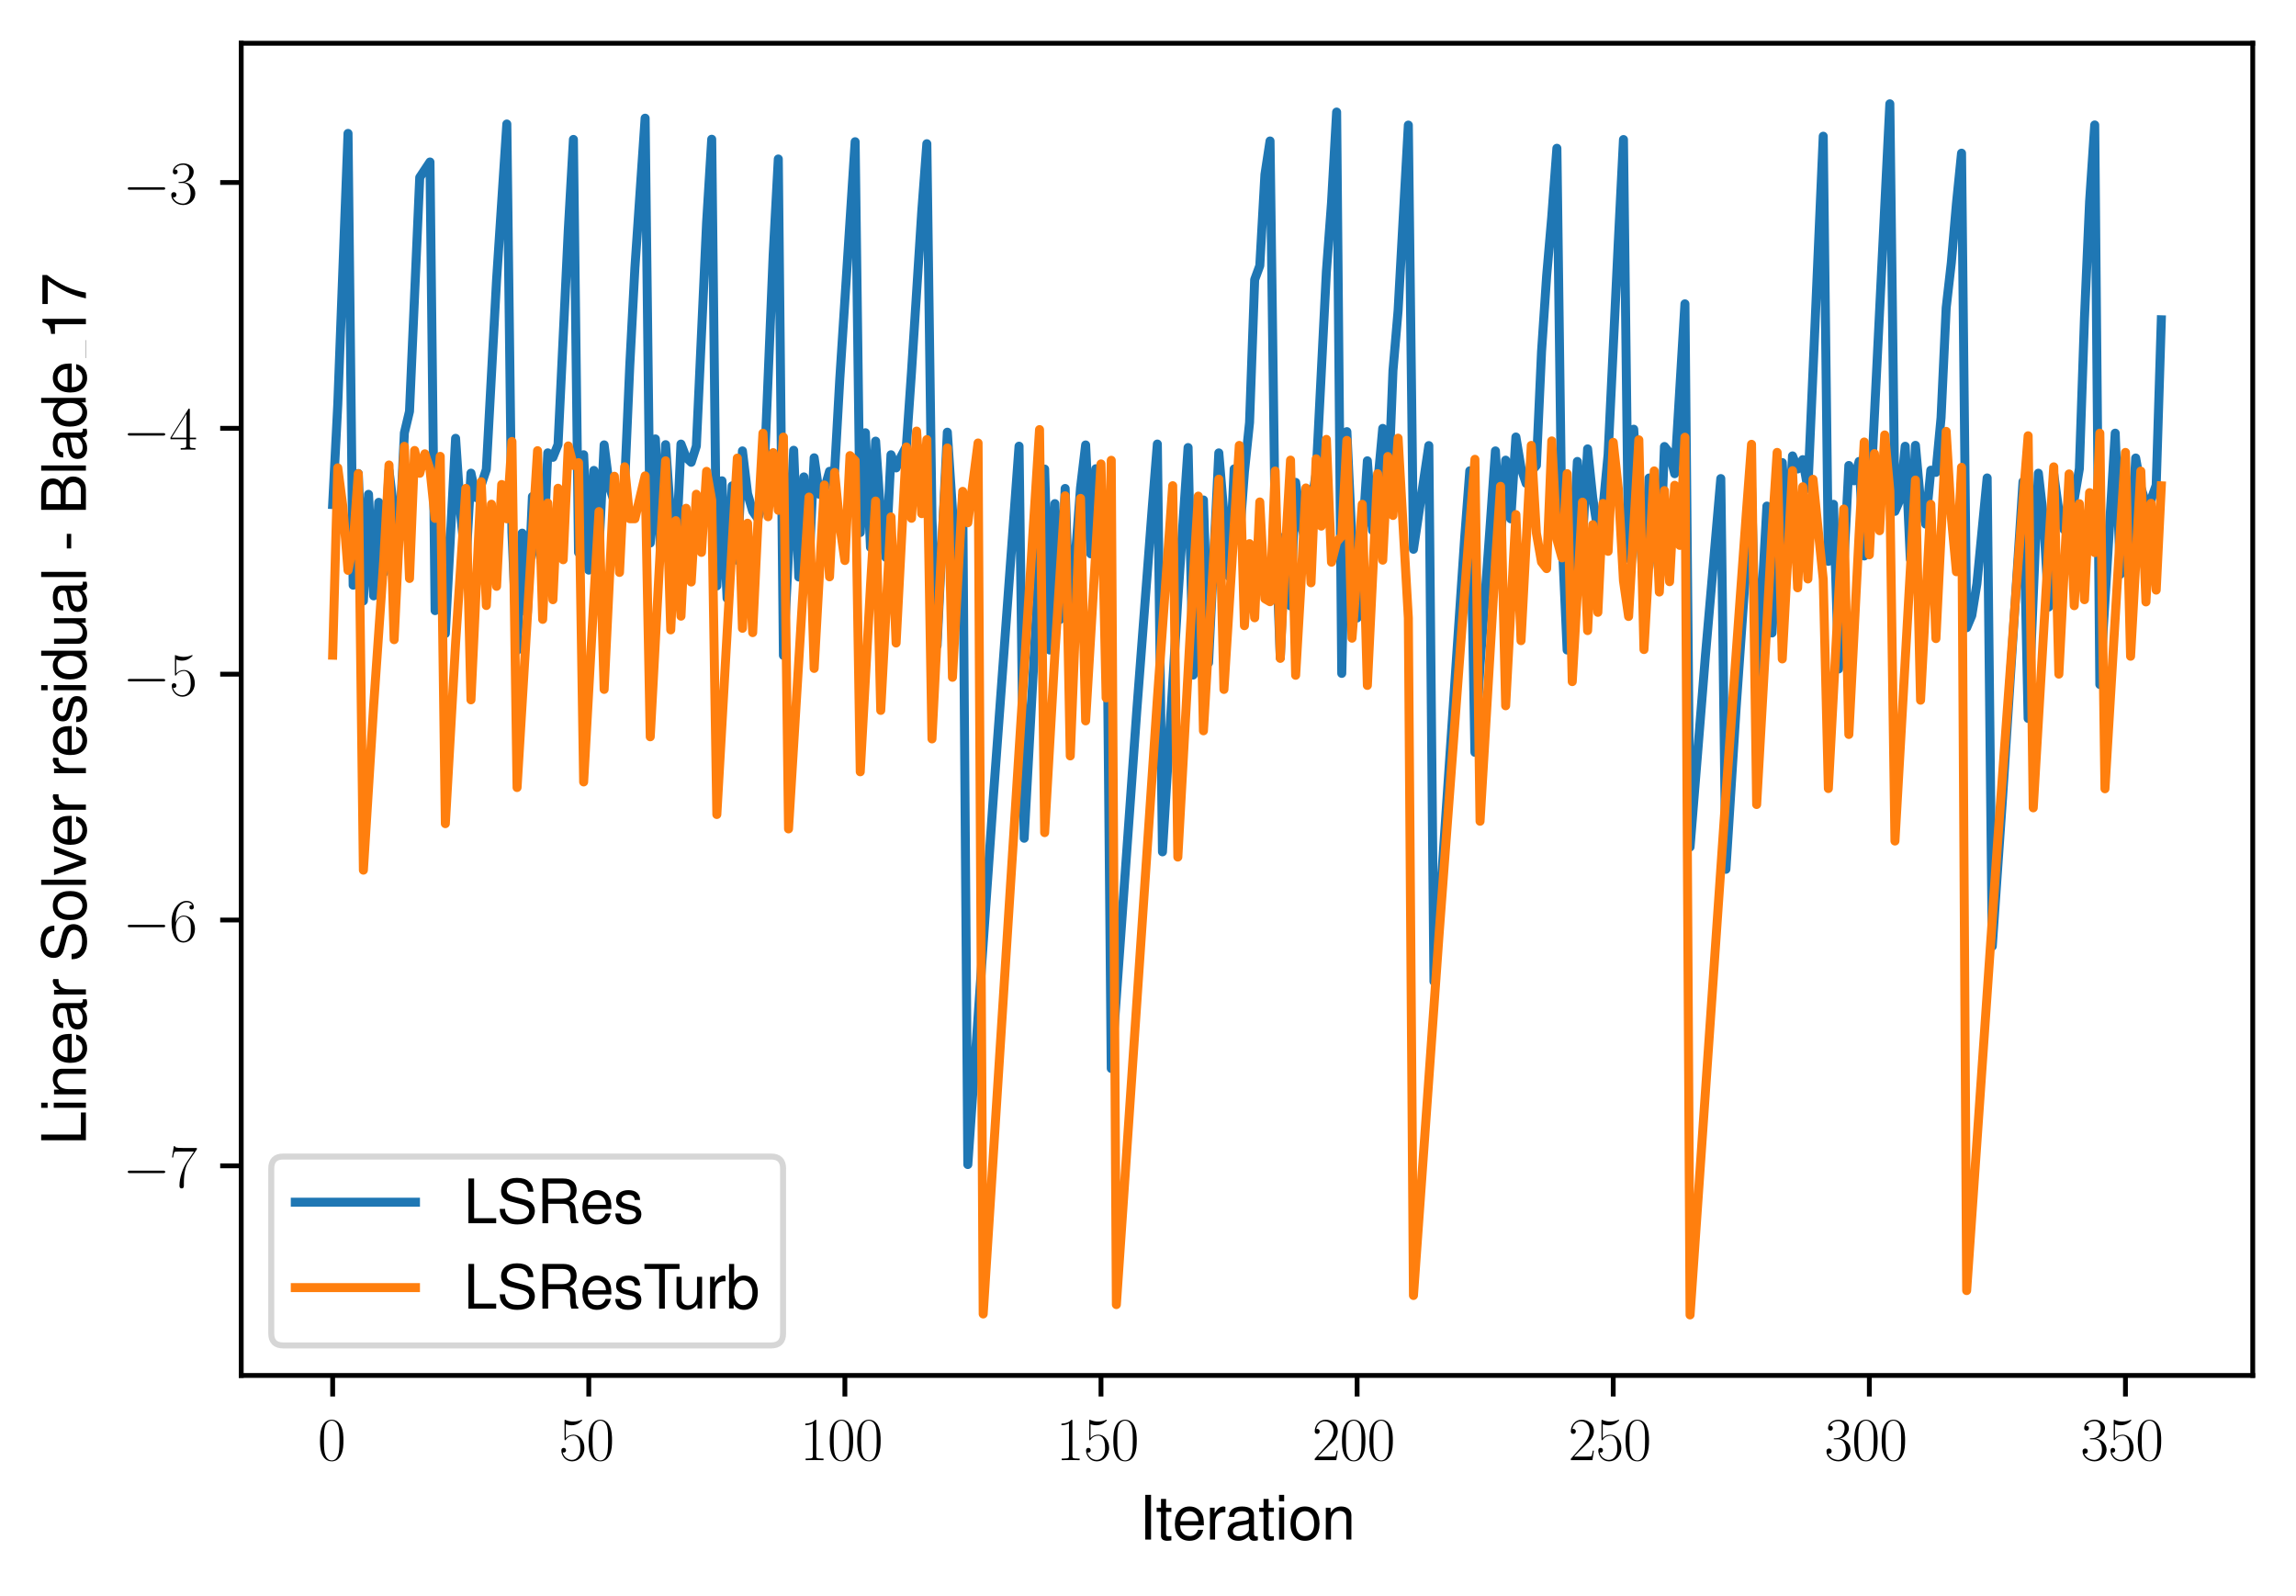 <?xml version="1.0" encoding="utf-8" standalone="no"?>
<!DOCTYPE svg PUBLIC "-//W3C//DTD SVG 1.1//EN"
  "http://www.w3.org/Graphics/SVG/1.1/DTD/svg11.dtd">
<svg xmlns:xlink="http://www.w3.org/1999/xlink" width="382.15pt" height="265.601pt" viewBox="0 0 382.15 265.601" xmlns="http://www.w3.org/2000/svg" version="1.1">
 <defs>
  <style type="text/css">*{stroke-linejoin: round; stroke-linecap: butt}</style>
 </defs>
 <g id="figure_1">
  <g id="patch_1">
   <path d="M 0 265.601 
L 382.15 265.601 
L 382.15 0 
L 0 0 
z
" style="fill: #ffffff"/>
  </g>
  <g id="axes_1">
   <g id="patch_2">
    <path d="M 40.15 228.96 
L 374.95 228.96 
L 374.95 7.2 
L 40.15 7.2 
z
" style="fill: #ffffff"/>
   </g>
   <g id="matplotlib.axis_1">
    <g id="xtick_1">
     <g id="line2d_1">
      <defs>
       <path id="md40469a1e5" d="M 0 0 
L 0 3.5 
" style="stroke: #000000; stroke-width: 0.8"/>
      </defs>
      <g>
       <use xlink:href="#md40469a1e5" x="55.369" y="228.96" style="stroke: #000000; stroke-width: 0.8"/>
      </g>
     </g>
     <g id="text_1">
      <!-- $\mathdefault{0}$ -->
      <g transform="translate(52.878 243.058) scale(0.1 -0.1)">
       <defs>
        <path id="CMR17-30" d="M 2688 2038 
C 2688 2430 2682 3099 2413 3613 
C 2176 4063 1798 4224 1466 4224 
C 1158 4224 768 4082 525 3620 
C 269 3137 243 2539 243 2038 
C 243 1671 250 1112 448 623 
C 723 -39 1216 -128 1466 -128 
C 1760 -128 2208 -7 2470 604 
C 2662 1048 2688 1568 2688 2038 
z
M 1466 -26 
C 1056 -26 813 328 723 816 
C 653 1196 653 1749 653 2109 
C 653 2604 653 3015 736 3407 
C 858 3954 1216 4121 1466 4121 
C 1728 4121 2067 3947 2189 3420 
C 2272 3054 2278 2623 2278 2109 
C 2278 1691 2278 1176 2202 797 
C 2067 96 1690 -26 1466 -26 
z
" transform="scale(0.016)"/>
       </defs>
       <use xlink:href="#CMR17-30" transform="scale(0.996)"/>
      </g>
     </g>
    </g>
    <g id="xtick_2">
     <g id="line2d_2">
      <g>
       <use xlink:href="#md40469a1e5" x="97.997" y="228.96" style="stroke: #000000; stroke-width: 0.8"/>
      </g>
     </g>
     <g id="text_2">
      <!-- $\mathdefault{50}$ -->
      <g transform="translate(93.015 243.058) scale(0.1 -0.1)">
       <defs>
        <path id="CMR17-35" d="M 730 3750 
C 794 3724 1056 3641 1325 3641 
C 1920 3641 2246 3961 2432 4140 
C 2432 4191 2432 4224 2394 4224 
C 2387 4224 2374 4224 2323 4198 
C 2099 4102 1837 4032 1517 4032 
C 1325 4032 1037 4055 723 4191 
C 653 4224 640 4224 634 4224 
C 602 4224 595 4217 595 4090 
L 595 2231 
C 595 2113 595 2080 659 2080 
C 691 2080 704 2093 736 2139 
C 941 2435 1222 2560 1542 2560 
C 1766 2560 2246 2415 2246 1293 
C 2246 1087 2246 716 2054 422 
C 1894 159 1645 25 1370 25 
C 947 25 518 319 403 812 
C 429 806 480 793 506 793 
C 589 793 749 838 749 1036 
C 749 1209 627 1280 506 1280 
C 358 1280 262 1190 262 1011 
C 262 454 704 -128 1382 -128 
C 2042 -128 2669 441 2669 1267 
C 2669 2054 2170 2662 1549 2662 
C 1222 2662 947 2540 730 2304 
L 730 3750 
z
" transform="scale(0.016)"/>
       </defs>
       <use xlink:href="#CMR17-35" transform="scale(0.996)"/>
       <use xlink:href="#CMR17-30" transform="translate(45.69 0) scale(0.996)"/>
      </g>
     </g>
    </g>
    <g id="xtick_3">
     <g id="line2d_3">
      <g>
       <use xlink:href="#md40469a1e5" x="140.624" y="228.96" style="stroke: #000000; stroke-width: 0.8"/>
      </g>
     </g>
     <g id="text_3">
      <!-- $\mathdefault{100}$ -->
      <g transform="translate(133.152 243.058) scale(0.1 -0.1)">
       <defs>
        <path id="CMR17-31" d="M 1702 4083 
C 1702 4217 1696 4224 1606 4224 
C 1357 3927 979 3833 621 3820 
C 602 3820 570 3820 563 3808 
C 557 3795 557 3782 557 3648 
C 755 3648 1088 3686 1344 3839 
L 1344 467 
C 1344 243 1331 166 781 166 
L 589 166 
L 589 0 
C 896 6 1216 12 1523 12 
C 1830 12 2150 6 2458 0 
L 2458 166 
L 2266 166 
C 1715 166 1702 236 1702 467 
L 1702 4083 
z
" transform="scale(0.016)"/>
       </defs>
       <use xlink:href="#CMR17-31" transform="scale(0.996)"/>
       <use xlink:href="#CMR17-30" transform="translate(45.69 0) scale(0.996)"/>
       <use xlink:href="#CMR17-30" transform="translate(91.381 0) scale(0.996)"/>
      </g>
     </g>
    </g>
    <g id="xtick_4">
     <g id="line2d_4">
      <g>
       <use xlink:href="#md40469a1e5" x="183.252" y="228.96" style="stroke: #000000; stroke-width: 0.8"/>
      </g>
     </g>
     <g id="text_4">
      <!-- $\mathdefault{150}$ -->
      <g transform="translate(175.78 243.058) scale(0.1 -0.1)">
       <use xlink:href="#CMR17-31" transform="scale(0.996)"/>
       <use xlink:href="#CMR17-35" transform="translate(45.69 0) scale(0.996)"/>
       <use xlink:href="#CMR17-30" transform="translate(91.381 0) scale(0.996)"/>
      </g>
     </g>
    </g>
    <g id="xtick_5">
     <g id="line2d_5">
      <g>
       <use xlink:href="#md40469a1e5" x="225.88" y="228.96" style="stroke: #000000; stroke-width: 0.8"/>
      </g>
     </g>
     <g id="text_5">
      <!-- $\mathdefault{200}$ -->
      <g transform="translate(218.408 243.058) scale(0.1 -0.1)">
       <defs>
        <path id="CMR17-32" d="M 2669 990 
L 2554 990 
C 2490 537 2438 460 2413 422 
C 2381 371 1920 371 1830 371 
L 602 371 
C 832 620 1280 1073 1824 1596 
C 2214 1966 2669 2400 2669 3033 
C 2669 3788 2067 4224 1395 4224 
C 691 4224 262 3603 262 3027 
C 262 2777 448 2745 525 2745 
C 589 2745 781 2783 781 3007 
C 781 3206 614 3264 525 3264 
C 486 3264 448 3257 422 3244 
C 544 3788 915 4057 1306 4057 
C 1862 4057 2227 3616 2227 3033 
C 2227 2477 1901 1998 1536 1583 
L 262 147 
L 262 0 
L 2515 0 
L 2669 990 
z
" transform="scale(0.016)"/>
       </defs>
       <use xlink:href="#CMR17-32" transform="scale(0.996)"/>
       <use xlink:href="#CMR17-30" transform="translate(45.69 0) scale(0.996)"/>
       <use xlink:href="#CMR17-30" transform="translate(91.381 0) scale(0.996)"/>
      </g>
     </g>
    </g>
    <g id="xtick_6">
     <g id="line2d_6">
      <g>
       <use xlink:href="#md40469a1e5" x="268.508" y="228.96" style="stroke: #000000; stroke-width: 0.8"/>
      </g>
     </g>
     <g id="text_6">
      <!-- $\mathdefault{250}$ -->
      <g transform="translate(261.036 243.058) scale(0.1 -0.1)">
       <use xlink:href="#CMR17-32" transform="scale(0.996)"/>
       <use xlink:href="#CMR17-35" transform="translate(45.69 0) scale(0.996)"/>
       <use xlink:href="#CMR17-30" transform="translate(91.381 0) scale(0.996)"/>
      </g>
     </g>
    </g>
    <g id="xtick_7">
     <g id="line2d_7">
      <g>
       <use xlink:href="#md40469a1e5" x="311.136" y="228.96" style="stroke: #000000; stroke-width: 0.8"/>
      </g>
     </g>
     <g id="text_7">
      <!-- $\mathdefault{300}$ -->
      <g transform="translate(303.664 243.058) scale(0.1 -0.1)">
       <defs>
        <path id="CMR17-33" d="M 1414 2176 
C 1984 2176 2234 1673 2234 1094 
C 2234 322 1824 25 1453 25 
C 1114 25 563 193 390 691 
C 422 678 454 678 486 678 
C 640 678 755 780 755 947 
C 755 1132 614 1216 486 1216 
C 378 1216 211 1164 211 927 
C 211 335 787 -128 1466 -128 
C 2176 -128 2720 432 2720 1087 
C 2720 1718 2208 2176 1600 2246 
C 2086 2347 2554 2776 2554 3353 
C 2554 3856 2048 4224 1472 4224 
C 890 4224 378 3862 378 3347 
C 378 3123 544 3084 627 3084 
C 762 3084 877 3167 877 3334 
C 877 3500 762 3584 627 3584 
C 602 3584 570 3584 544 3571 
C 730 3999 1235 4076 1459 4076 
C 1683 4076 2106 3966 2106 3347 
C 2106 3167 2080 2851 1862 2574 
C 1670 2329 1453 2316 1242 2297 
C 1210 2297 1062 2284 1037 2284 
C 992 2278 966 2272 966 2227 
C 966 2182 973 2176 1101 2176 
L 1414 2176 
z
" transform="scale(0.016)"/>
       </defs>
       <use xlink:href="#CMR17-33" transform="scale(0.996)"/>
       <use xlink:href="#CMR17-30" transform="translate(45.69 0) scale(0.996)"/>
       <use xlink:href="#CMR17-30" transform="translate(91.381 0) scale(0.996)"/>
      </g>
     </g>
    </g>
    <g id="xtick_8">
     <g id="line2d_8">
      <g>
       <use xlink:href="#md40469a1e5" x="353.764" y="228.96" style="stroke: #000000; stroke-width: 0.8"/>
      </g>
     </g>
     <g id="text_8">
      <!-- $\mathdefault{350}$ -->
      <g transform="translate(346.292 243.058) scale(0.1 -0.1)">
       <use xlink:href="#CMR17-33" transform="scale(0.996)"/>
       <use xlink:href="#CMR17-35" transform="translate(45.69 0) scale(0.996)"/>
       <use xlink:href="#CMR17-30" transform="translate(91.381 0) scale(0.996)"/>
      </g>
     </g>
    </g>
    <g id="text_9">
     <!-- Iteration -->
     <g transform="translate(189.603 256.279) scale(0.1 -0.1)">
      <defs>
       <path id="NimbusSanL-Regu-49" d="M 1242 4672 
L 640 4672 
L 640 0 
L 1242 0 
L 1242 4672 
z
" transform="scale(0.016)"/>
       <path id="NimbusSanL-Regu-74" d="M 1626 3328 
L 1075 3328 
L 1075 4249 
L 544 4249 
L 544 3328 
L 90 3328 
L 90 2892 
L 544 2892 
L 544 402 
C 544 64 774 -128 1190 -128 
C 1318 -128 1446 -116 1626 -84 
L 1626 364 
C 1555 345 1472 339 1370 339 
C 1139 339 1075 402 1075 634 
L 1075 2892 
L 1626 2892 
L 1626 3328 
z
" transform="scale(0.016)"/>
       <path id="NimbusSanL-Regu-65" d="M 3283 1484 
C 3283 1998 3245 2311 3149 2565 
C 2931 3123 2419 3456 1792 3456 
C 858 3456 256 2734 256 1619 
C 256 545 838 -128 1779 -128 
C 2547 -128 3078 307 3213 1018 
L 2675 1018 
C 2528 588 2227 364 1798 364 
C 1459 364 1171 514 992 787 
C 864 974 819 1161 813 1484 
L 3283 1484 
z
M 826 1920 
C 870 2552 1248 2963 1786 2963 
C 2310 2963 2714 2519 2714 1959 
C 2714 1946 2714 1933 2707 1920 
L 826 1920 
z
" transform="scale(0.016)"/>
       <path id="NimbusSanL-Regu-72" d="M 442 3328 
L 442 0 
L 979 0 
L 979 1727 
C 979 2203 1101 2514 1357 2698 
C 1523 2819 1683 2857 2054 2863 
L 2054 3404 
C 1965 3449 1920 3456 1850 3456 
C 1504 3456 1242 3251 934 2750 
L 934 3328 
L 442 3328 
z
" transform="scale(0.016)"/>
       <path id="NimbusSanL-Regu-61" d="M 3424 332 
C 3366 320 3341 320 3309 320 
C 3123 320 3021 415 3021 581 
L 3021 2542 
C 3021 3135 2586 3456 1760 3456 
C 1274 3456 870 3315 646 3065 
C 493 2893 429 2702 416 2370 
L 954 2370 
C 998 2778 1242 2963 1741 2963 
C 2221 2963 2490 2784 2490 2466 
L 2490 2326 
C 2490 2103 2355 2007 1933 1956 
C 1178 1861 1062 1835 858 1753 
C 467 1593 269 1294 269 861 
C 269 256 691 -128 1370 -128 
C 1792 -128 2131 19 2509 364 
C 2547 25 2714 -128 3059 -128 
C 3168 -128 3251 -116 3424 -71 
L 3424 332 
z
M 2490 1071 
C 2490 893 2438 785 2278 638 
C 2061 441 1798 339 1485 339 
C 1069 339 826 536 826 874 
C 826 1224 1062 1402 1632 1485 
C 2195 1562 2310 1587 2490 1670 
L 2490 1071 
z
" transform="scale(0.016)"/>
       <path id="NimbusSanL-Regu-69" d="M 960 3358 
L 429 3358 
L 429 0 
L 960 0 
L 960 3358 
z
M 960 4672 
L 422 4672 
L 422 3999 
L 960 3999 
L 960 4672 
z
" transform="scale(0.016)"/>
       <path id="NimbusSanL-Regu-6f" d="M 1741 3456 
C 800 3456 230 2784 230 1663 
C 230 543 794 -128 1747 -128 
C 2688 -128 3264 543 3264 1638 
C 3264 2791 2707 3456 1741 3456 
z
M 1747 2963 
C 2349 2963 2707 2472 2707 1644 
C 2707 861 2336 364 1747 364 
C 1152 364 787 855 787 1663 
C 787 2466 1152 2963 1747 2963 
z
" transform="scale(0.016)"/>
       <path id="NimbusSanL-Regu-6e" d="M 448 3328 
L 448 0 
L 986 0 
L 986 1835 
C 986 2539 1344 2988 1894 2988 
C 2317 2988 2586 2732 2586 2328 
L 2586 0 
L 3117 0 
L 3117 2539 
C 3117 3097 2701 3456 2054 3456 
C 1555 3456 1235 3263 941 2796 
L 941 3328 
L 448 3328 
z
" transform="scale(0.016)"/>
      </defs>
      <use xlink:href="#NimbusSanL-Regu-49" transform="scale(0.996)"/>
      <use xlink:href="#NimbusSanL-Regu-74" transform="translate(27.695 0) scale(0.996)"/>
      <use xlink:href="#NimbusSanL-Regu-65" transform="translate(55.39 0) scale(0.996)"/>
      <use xlink:href="#NimbusSanL-Regu-72" transform="translate(110.782 0) scale(0.996)"/>
      <use xlink:href="#NimbusSanL-Regu-61" transform="translate(142.961 0) scale(0.996)"/>
      <use xlink:href="#NimbusSanL-Regu-74" transform="translate(198.353 0) scale(0.996)"/>
      <use xlink:href="#NimbusSanL-Regu-69" transform="translate(226.048 0) scale(0.996)"/>
      <use xlink:href="#NimbusSanL-Regu-6f" transform="translate(248.165 0) scale(0.996)"/>
      <use xlink:href="#NimbusSanL-Regu-6e" transform="translate(303.556 0) scale(0.996)"/>
     </g>
    </g>
   </g>
   <g id="matplotlib.axis_2">
    <g id="ytick_1">
     <g id="line2d_9">
      <defs>
       <path id="m9e67a8885d" d="M 0 0 
L -3.5 0 
" style="stroke: #000000; stroke-width: 0.8"/>
      </defs>
      <g>
       <use xlink:href="#m9e67a8885d" x="40.15" y="194.068" style="stroke: #000000; stroke-width: 0.8"/>
      </g>
     </g>
     <g id="text_10">
      <!-- $\mathdefault{−7}$ -->
      <g transform="translate(20.42 197.618) scale(0.1 -0.1)">
       <defs>
        <path id="CMSY10-0" d="M 4218 1472 
C 4326 1472 4442 1472 4442 1600 
C 4442 1728 4326 1728 4218 1728 
L 755 1728 
C 646 1728 531 1728 531 1600 
C 531 1472 646 1472 755 1472 
L 4218 1472 
z
" transform="scale(0.016)"/>
        <path id="CMR17-37" d="M 2886 3955 
L 2886 4096 
L 1382 4096 
C 634 4096 621 4166 595 4288 
L 480 4288 
L 294 3104 
L 410 3104 
C 429 3226 474 3552 550 3673 
C 589 3724 1062 3724 1171 3724 
L 2579 3724 
L 1869 2670 
C 1395 1961 1069 1003 1069 166 
C 1069 89 1069 -128 1299 -128 
C 1530 -128 1530 89 1530 172 
L 1530 466 
C 1530 1514 1709 2204 2003 2644 
L 2886 3955 
z
" transform="scale(0.016)"/>
       </defs>
       <use xlink:href="#CMSY10-0" transform="scale(0.996)"/>
       <use xlink:href="#CMR17-37" transform="translate(77.487 0) scale(0.996)"/>
      </g>
     </g>
    </g>
    <g id="ytick_2">
     <g id="line2d_10">
      <g>
       <use xlink:href="#m9e67a8885d" x="40.15" y="153.146" style="stroke: #000000; stroke-width: 0.8"/>
      </g>
     </g>
     <g id="text_11">
      <!-- $\mathdefault{−6}$ -->
      <g transform="translate(20.42 156.695) scale(0.1 -0.1)">
       <defs>
        <path id="CMR17-36" d="M 678 2198 
C 678 3712 1395 4076 1811 4076 
C 1946 4076 2272 4049 2400 3782 
C 2298 3782 2106 3782 2106 3558 
C 2106 3385 2246 3328 2336 3328 
C 2394 3328 2566 3353 2566 3571 
C 2566 3987 2246 4224 1805 4224 
C 1043 4224 243 3411 243 2011 
C 243 257 966 -128 1478 -128 
C 2099 -128 2688 431 2688 1295 
C 2688 2101 2170 2688 1517 2688 
C 1126 2688 838 2430 678 1979 
L 678 2198 
z
M 1478 25 
C 691 25 691 1212 691 1450 
C 691 1914 909 2585 1504 2585 
C 1613 2585 1926 2585 2138 2140 
C 2253 1889 2253 1624 2253 1302 
C 2253 954 2253 696 2118 438 
C 1978 173 1773 25 1478 25 
z
" transform="scale(0.016)"/>
       </defs>
       <use xlink:href="#CMSY10-0" transform="scale(0.996)"/>
       <use xlink:href="#CMR17-36" transform="translate(77.487 0) scale(0.996)"/>
      </g>
     </g>
    </g>
    <g id="ytick_3">
     <g id="line2d_11">
      <g>
       <use xlink:href="#m9e67a8885d" x="40.15" y="112.223" style="stroke: #000000; stroke-width: 0.8"/>
      </g>
     </g>
     <g id="text_12">
      <!-- $\mathdefault{−5}$ -->
      <g transform="translate(20.42 115.772) scale(0.1 -0.1)">
       <use xlink:href="#CMSY10-0" transform="scale(0.996)"/>
       <use xlink:href="#CMR17-35" transform="translate(77.487 0) scale(0.996)"/>
      </g>
     </g>
    </g>
    <g id="ytick_4">
     <g id="line2d_12">
      <g>
       <use xlink:href="#m9e67a8885d" x="40.15" y="71.3" style="stroke: #000000; stroke-width: 0.8"/>
      </g>
     </g>
     <g id="text_13">
      <!-- $\mathdefault{−4}$ -->
      <g transform="translate(20.42 74.849) scale(0.1 -0.1)">
       <defs>
        <path id="CMR17-34" d="M 2150 4147 
C 2150 4281 2144 4288 2029 4288 
L 128 1254 
L 128 1088 
L 1779 1088 
L 1779 460 
C 1779 230 1766 166 1318 166 
L 1197 166 
L 1197 0 
C 1402 12 1747 12 1965 12 
C 2182 12 2528 12 2733 0 
L 2733 166 
L 2611 166 
C 2163 166 2150 230 2150 460 
L 2150 1088 
L 2803 1088 
L 2803 1254 
L 2150 1254 
L 2150 4147 
z
M 1798 3723 
L 1798 1254 
L 256 1254 
L 1798 3723 
z
" transform="scale(0.016)"/>
       </defs>
       <use xlink:href="#CMSY10-0" transform="scale(0.996)"/>
       <use xlink:href="#CMR17-34" transform="translate(77.487 0) scale(0.996)"/>
      </g>
     </g>
    </g>
    <g id="ytick_5">
     <g id="line2d_13">
      <g>
       <use xlink:href="#m9e67a8885d" x="40.15" y="30.378" style="stroke: #000000; stroke-width: 0.8"/>
      </g>
     </g>
     <g id="text_14">
      <!-- $\mathdefault{−3}$ -->
      <g transform="translate(20.42 33.927) scale(0.1 -0.1)">
       <use xlink:href="#CMSY10-0" transform="scale(0.996)"/>
       <use xlink:href="#CMR17-33" transform="translate(77.487 0) scale(0.996)"/>
      </g>
     </g>
    </g>
    <g id="text_15">
     <!-- Linear Solver residual - Blade_17 -->
     <g transform="translate(14.298 190.622) rotate(-90) scale(0.1 -0.1)">
      <defs>
       <path id="NimbusSanL-Regu-4c" d="M 1107 4672 
L 512 4672 
L 512 0 
L 3411 0 
L 3411 524 
L 1107 524 
L 1107 4672 
z
" transform="scale(0.016)"/>
       <path id="NimbusSanL-Regu-53" d="M 3814 3295 
C 3808 4204 3181 4736 2106 4736 
C 1082 4736 448 4211 448 3372 
C 448 2806 749 2450 1363 2291 
L 2522 1986 
C 3110 1833 3379 1598 3379 1236 
C 3379 988 3245 733 3046 593 
C 2861 466 2566 396 2189 396 
C 1683 396 1338 517 1114 784 
C 941 988 864 1210 870 1496 
L 307 1496 
C 314 1070 397 790 582 536 
C 902 102 1440 -128 2150 -128 
C 2707 -128 3162 0 3462 230 
C 3776 479 3974 892 3974 1293 
C 3974 1865 3616 2284 2982 2456 
L 1811 2768 
C 1248 2920 1043 3098 1043 3454 
C 1043 3925 1459 4236 2086 4236 
C 2829 4236 3245 3899 3251 3295 
L 3814 3295 
z
" transform="scale(0.016)"/>
       <path id="NimbusSanL-Regu-6c" d="M 973 4672 
L 435 4672 
L 435 0 
L 973 0 
L 973 4672 
z
" transform="scale(0.016)"/>
       <path id="NimbusSanL-Regu-76" d="M 1824 0 
L 3110 3328 
L 2509 3328 
L 1562 629 
L 666 3328 
L 64 3328 
L 1242 0 
L 1824 0 
z
" transform="scale(0.016)"/>
       <path id="NimbusSanL-Regu-73" d="M 2803 2428 
C 2797 3084 2362 3456 1587 3456 
C 806 3456 301 3052 301 2434 
C 301 1912 570 1663 1363 1472 
L 1862 1351 
C 2234 1262 2381 1129 2381 887 
C 2381 574 2067 364 1600 364 
C 1312 364 1069 447 934 587 
C 851 683 813 778 781 1014 
L 218 1014 
C 243 243 678 -128 1555 -128 
C 2400 -128 2938 288 2938 931 
C 2938 1428 2656 1702 1990 1861 
L 1478 1982 
C 1043 2084 858 2224 858 2459 
C 858 2765 1133 2963 1568 2963 
C 1997 2963 2227 2778 2240 2428 
L 2803 2428 
z
" transform="scale(0.016)"/>
       <path id="NimbusSanL-Regu-64" d="M 3168 4672 
L 2637 4672 
L 2637 2937 
C 2413 3276 2054 3456 1606 3456 
C 736 3456 166 2759 166 1695 
C 166 568 723 -128 1626 -128 
C 2086 -128 2406 44 2694 460 
L 2694 19 
L 3168 19 
L 3168 4672 
z
M 1696 2956 
C 2272 2956 2637 2447 2637 1651 
C 2637 880 2266 371 1702 371 
C 1114 371 723 887 723 1663 
C 723 2440 1114 2956 1696 2956 
z
" transform="scale(0.016)"/>
       <path id="NimbusSanL-Regu-75" d="M 3085 19 
L 3085 3328 
L 2554 3328 
L 2554 1454 
C 2554 780 2195 339 1638 339 
C 1216 339 947 591 947 988 
L 947 3328 
L 416 3328 
L 416 780 
C 416 230 832 -128 1485 -128 
C 1978 -128 2291 44 2605 484 
L 2605 19 
L 3085 19 
z
" transform="scale(0.016)"/>
       <path id="NimbusSanL-Regu-2d" d="M 1818 1996 
L 294 1996 
L 294 1536 
L 1818 1536 
L 1818 1996 
z
" transform="scale(0.016)"/>
       <path id="NimbusSanL-Regu-42" d="M 506 0 
L 2611 0 
C 3053 0 3379 121 3629 390 
C 3859 632 3987 961 3987 1321 
C 3987 1878 3731 2214 3136 2444 
C 3558 2643 3782 2994 3782 3476 
C 3782 3821 3654 4127 3411 4345 
C 3168 4569 2848 4672 2400 4672 
L 506 4672 
L 506 0 
z
M 1101 2636 
L 1101 4147 
L 2253 4147 
C 2586 4147 2771 4101 2931 3977 
C 3098 3847 3187 3652 3187 3391 
C 3187 3138 3098 2936 2931 2806 
C 2771 2682 2586 2636 2253 2636 
L 1101 2636 
z
M 1101 524 
L 1101 2112 
L 2554 2112 
C 2842 2112 3034 2042 3174 1890 
C 3315 1745 3392 1542 3392 1315 
C 3392 1093 3315 891 3174 746 
C 3034 594 2842 524 2554 524 
L 1101 524 
z
" transform="scale(0.016)"/>
       <path id="NimbusSanL-Regu-31" d="M 1658 3232 
L 1658 0 
L 2221 0 
L 2221 4537 
L 1850 4537 
C 1651 3840 1523 3744 653 3635 
L 653 3232 
L 1658 3232 
z
" transform="scale(0.016)"/>
       <path id="NimbusSanL-Regu-37" d="M 3328 4544 
L 294 4544 
L 294 3987 
L 2746 3987 
C 1664 2442 1222 1493 883 0 
L 1485 0 
C 1734 1454 2304 2704 3328 4070 
L 3328 4544 
z
" transform="scale(0.016)"/>
      </defs>
      <use xlink:href="#NimbusSanL-Regu-4c" transform="scale(0.996)"/>
      <use xlink:href="#NimbusSanL-Regu-69" transform="translate(55.392 0) scale(0.996)"/>
      <use xlink:href="#NimbusSanL-Regu-6e" transform="translate(77.508 0) scale(0.996)"/>
      <use xlink:href="#NimbusSanL-Regu-65" transform="translate(132.9 0) scale(0.996)"/>
      <use xlink:href="#NimbusSanL-Regu-61" transform="translate(188.292 0) scale(0.996)"/>
      <use xlink:href="#NimbusSanL-Regu-72" transform="translate(243.683 0) scale(0.996)"/>
      <use xlink:href="#NimbusSanL-Regu-53" transform="translate(304.554 0) scale(0.996)"/>
      <use xlink:href="#NimbusSanL-Regu-6f" transform="translate(371.004 0) scale(0.996)"/>
      <use xlink:href="#NimbusSanL-Regu-6c" transform="translate(426.396 0) scale(0.996)"/>
      <use xlink:href="#NimbusSanL-Regu-76" transform="translate(448.512 0) scale(0.996)"/>
      <use xlink:href="#NimbusSanL-Regu-65" transform="translate(495.835 0) scale(0.996)"/>
      <use xlink:href="#NimbusSanL-Regu-72" transform="translate(551.227 0) scale(0.996)"/>
      <use xlink:href="#NimbusSanL-Regu-72" transform="translate(612.097 0) scale(0.996)"/>
      <use xlink:href="#NimbusSanL-Regu-65" transform="translate(645.272 0) scale(0.996)"/>
      <use xlink:href="#NimbusSanL-Regu-73" transform="translate(700.664 0) scale(0.996)"/>
      <use xlink:href="#NimbusSanL-Regu-69" transform="translate(750.477 0) scale(0.996)"/>
      <use xlink:href="#NimbusSanL-Regu-64" transform="translate(772.594 0) scale(0.996)"/>
      <use xlink:href="#NimbusSanL-Regu-75" transform="translate(827.986 0) scale(0.996)"/>
      <use xlink:href="#NimbusSanL-Regu-61" transform="translate(883.377 0) scale(0.996)"/>
      <use xlink:href="#NimbusSanL-Regu-6c" transform="translate(938.769 0) scale(0.996)"/>
      <use xlink:href="#NimbusSanL-Regu-2d" transform="translate(988.581 0) scale(0.996)"/>
      <use xlink:href="#NimbusSanL-Regu-42" transform="translate(1049.451 0) scale(0.996)"/>
      <use xlink:href="#NimbusSanL-Regu-6c" transform="translate(1115.901 0) scale(0.996)"/>
      <use xlink:href="#NimbusSanL-Regu-61" transform="translate(1138.018 0) scale(0.996)"/>
      <use xlink:href="#NimbusSanL-Regu-64" transform="translate(1193.41 0) scale(0.996)"/>
      <use xlink:href="#NimbusSanL-Regu-65" transform="translate(1248.801 0) scale(0.996)"/>
      <use xlink:href="#NimbusSanL-Regu-31" transform="translate(1340.059 0) scale(0.996)"/>
      <use xlink:href="#NimbusSanL-Regu-37" transform="translate(1395.45 0) scale(0.996)"/>
      <path d="M 1310.17 0 
L 1340.059 0 
L 1340.059 0.399 
L 1310.17 0.399 
L 1310.17 0 
z
"/>
     </g>
    </g>
   </g>
   <g id="line2d_14">
    <path d="M 55.369 83.986 
L 56.221 67.325 
L 57.926 22.208 
L 58.779 97.412 
L 59.631 78.819 
L 60.484 100.027 
L 61.336 82.286 
L 62.189 99.186 
L 63.042 83.618 
L 63.894 95.311 
L 64.747 78.349 
L 65.599 85.249 
L 66.452 89.718 
L 67.304 72.065 
L 68.157 68.476 
L 69.862 29.534 
L 71.567 26.968 
L 72.42 101.642 
L 73.272 84.857 
L 74.125 105.467 
L 75.83 72.964 
L 76.683 85.687 
L 77.535 94.173 
L 78.388 78.762 
L 79.24 82.829 
L 80.093 80.74 
L 80.945 78.146 
L 82.65 46.599 
L 84.356 20.644 
L 85.208 88.588 
L 86.061 108.264 
L 86.913 88.747 
L 87.766 102.096 
L 88.618 82.652 
L 89.471 90.101 
L 90.323 94.79 
L 91.176 75.384 
L 92.029 76.126 
L 92.881 74.001 
L 94.586 38.325 
L 95.439 23.21 
L 96.291 91.968 
L 97.144 75.698 
L 97.997 94.899 
L 98.849 78.308 
L 99.702 91.132 
L 100.554 74.053 
L 101.407 80.9 
L 102.259 83.617 
L 103.112 83.233 
L 103.964 80.685 
L 104.817 60.929 
L 105.67 44.648 
L 107.375 19.675 
L 108.227 90.389 
L 109.08 73.066 
L 109.932 91.787 
L 110.785 74.019 
L 111.637 86.167 
L 112.49 92.727 
L 113.343 73.921 
L 114.195 76.139 
L 115.048 76.954 
L 115.9 74.252 
L 117.605 37.124 
L 118.458 23.178 
L 119.311 97.537 
L 120.163 80.036 
L 121.016 99.589 
L 121.868 80.876 
L 122.721 93.262 
L 123.573 75.058 
L 124.426 82.163 
L 125.278 85.102 
L 126.131 86.315 
L 126.984 83.664 
L 128.689 42.454 
L 129.541 26.466 
L 130.394 109.1 
L 132.099 74.953 
L 132.951 96.052 
L 133.804 79.385 
L 134.657 93.985 
L 135.509 76.205 
L 136.362 82.274 
L 137.214 81.441 
L 138.067 78.458 
L 138.919 78.363 
L 139.772 63.125 
L 142.33 23.592 
L 143.182 88.643 
L 144.035 72.035 
L 144.887 91.114 
L 145.74 73.432 
L 146.592 85.98 
L 147.445 92.777 
L 148.298 75.699 
L 149.15 77.886 
L 150.003 75.964 
L 150.855 74.33 
L 151.708 61.954 
L 153.413 35.309 
L 154.265 23.925 
L 155.118 86.415 
L 155.971 107.463 
L 157.676 71.943 
L 159.381 97.916 
L 160.233 82.552 
L 161.086 193.848 
L 165.349 132.459 
L 169.612 74.272 
L 170.464 139.533 
L 173.022 92.768 
L 173.874 78.083 
L 174.727 108.203 
L 175.579 83.833 
L 176.432 103.113 
L 177.285 81.31 
L 178.137 106.221 
L 178.99 92.456 
L 179.842 81.222 
L 180.695 74.068 
L 181.547 92.19 
L 182.4 78.021 
L 183.252 84.277 
L 184.105 86.397 
L 184.958 177.859 
L 189.22 118.139 
L 191.778 84.561 
L 192.631 73.915 
L 193.483 141.798 
L 196.041 99.751 
L 197.746 74.499 
L 198.599 112.363 
L 200.304 83.228 
L 201.156 110.324 
L 202.861 75.389 
L 204.566 95.958 
L 205.419 78.058 
L 206.272 89.954 
L 207.124 78.557 
L 207.977 70.326 
L 208.829 46.553 
L 209.682 44.227 
L 210.534 29.052 
L 211.387 23.468 
L 212.239 87.089 
L 213.092 109.485 
L 213.945 89.143 
L 214.797 100.856 
L 215.65 80.296 
L 216.502 86.961 
L 217.355 90.531 
L 218.207 83.965 
L 219.06 78.884 
L 220.765 45.22 
L 221.618 33.774 
L 222.47 18.654 
L 223.323 112.093 
L 224.175 71.851 
L 225.028 90.045 
L 225.88 102.862 
L 227.586 76.705 
L 228.438 88.291 
L 229.291 80.644 
L 230.143 71.313 
L 230.996 83.175 
L 231.848 61.701 
L 232.701 51.712 
L 234.406 20.823 
L 235.259 91.432 
L 237.816 74.174 
L 238.669 163.371 
L 239.521 152.39 
L 243.784 89.518 
L 244.637 78.37 
L 245.489 125.235 
L 246.342 110.698 
L 248.047 87.201 
L 248.9 75.06 
L 249.752 90.146 
L 250.605 76.599 
L 251.457 86.367 
L 252.31 72.745 
L 253.162 77.888 
L 254.015 80.466 
L 254.867 78.486 
L 255.72 77.478 
L 256.573 58.593 
L 257.425 45.937 
L 258.278 36.075 
L 259.13 24.681 
L 259.983 89.262 
L 260.835 108.202 
L 262.54 76.813 
L 263.393 90.073 
L 264.246 74.721 
L 265.098 82.907 
L 265.951 88.357 
L 266.803 84.61 
L 267.656 75.658 
L 269.361 40.129 
L 270.213 23.229 
L 271.066 92.983 
L 271.919 71.449 
L 272.771 84.581 
L 273.624 99.555 
L 274.476 79.567 
L 275.329 88.49 
L 276.181 95.867 
L 277.034 74.326 
L 277.887 75.394 
L 278.739 78.852 
L 280.444 50.578 
L 281.297 140.991 
L 283.854 109.154 
L 286.412 79.664 
L 287.265 144.7 
L 288.97 117.737 
L 291.527 81.268 
L 292.38 114.99 
L 294.085 84.242 
L 294.938 105.363 
L 295.79 90.074 
L 296.643 77.001 
L 297.495 91.853 
L 298.348 75.89 
L 299.2 78.063 
L 300.053 76.513 
L 300.906 81.307 
L 303.463 22.675 
L 304.316 93.439 
L 305.168 83.949 
L 306.021 111.356 
L 307.726 77.483 
L 308.579 80.031 
L 309.431 76.811 
L 310.284 92.544 
L 311.136 86.26 
L 314.547 17.28 
L 315.399 85.118 
L 316.252 83.113 
L 317.104 74.286 
L 317.957 93.082 
L 318.809 74.133 
L 319.662 83.648 
L 320.514 87.245 
L 321.367 78.269 
L 322.22 78.633 
L 323.072 69.538 
L 323.925 51.239 
L 324.777 43.758 
L 325.63 33.943 
L 326.482 25.498 
L 327.335 104.491 
L 328.188 102.457 
L 329.04 97.172 
L 330.745 79.558 
L 331.598 157.517 
L 333.303 132.861 
L 336.713 80.17 
L 337.566 119.591 
L 339.271 78.769 
L 340.123 86.197 
L 340.976 101.049 
L 341.828 78.881 
L 342.681 85.111 
L 343.534 88.139 
L 344.386 82.785 
L 345.239 83.092 
L 346.091 78.023 
L 346.944 52.915 
L 347.796 33.558 
L 348.649 20.8 
L 349.501 113.944 
L 352.059 72.106 
L 352.912 95.586 
L 353.764 79.322 
L 354.617 93.072 
L 355.469 76.24 
L 356.322 81.101 
L 357.175 83.813 
L 358.027 83.172 
L 358.88 80.788 
L 359.732 53.231 
L 359.732 53.231 
" clip-path="url(#p50e69a6385)" style="fill: none; stroke: #1f77b4; stroke-width: 1.5; stroke-linecap: square"/>
   </g>
   <g id="line2d_15">
    <path d="M 55.369 109.062 
L 56.221 77.875 
L 57.074 84.402 
L 57.926 94.939 
L 58.779 90.726 
L 59.631 78.855 
L 60.484 144.845 
L 62.189 117.47 
L 63.894 92.966 
L 64.747 77.405 
L 65.599 106.48 
L 66.452 88.88 
L 67.304 74.3 
L 68.157 96.293 
L 69.01 74.986 
L 69.862 78.785 
L 70.715 75.543 
L 71.567 78.143 
L 72.42 86.288 
L 73.272 75.968 
L 74.125 137.105 
L 75.83 107.039 
L 77.535 81.297 
L 78.388 116.495 
L 80.093 80.191 
L 80.945 100.795 
L 81.798 83.93 
L 82.65 97.604 
L 83.503 80.654 
L 84.356 86.365 
L 85.208 73.486 
L 86.061 131.091 
L 88.618 88.673 
L 89.471 75.021 
L 90.323 103.1 
L 91.176 83.736 
L 92.029 99.828 
L 92.881 81.274 
L 93.734 93.174 
L 94.586 74.229 
L 95.439 77.473 
L 96.291 77.014 
L 97.144 130.16 
L 98.849 99.53 
L 99.702 85.155 
L 100.554 114.758 
L 102.259 79.277 
L 103.112 95.288 
L 103.964 77.7 
L 104.817 86.345 
L 105.67 86.35 
L 107.375 79.213 
L 108.227 122.645 
L 109.932 90.806 
L 110.785 76.708 
L 111.637 104.849 
L 112.49 86.669 
L 113.343 102.566 
L 114.195 84.606 
L 115.048 96.881 
L 115.9 82.272 
L 116.753 91.951 
L 117.605 78.46 
L 118.458 83.278 
L 119.311 135.582 
L 121.868 90.453 
L 122.721 76.257 
L 123.573 104.586 
L 124.426 87.094 
L 125.278 105.305 
L 126.131 87.334 
L 126.984 72.11 
L 127.836 86.013 
L 128.689 75.348 
L 129.541 84.945 
L 130.394 72.76 
L 131.246 137.979 
L 133.804 95.981 
L 134.657 82.745 
L 135.509 111.265 
L 137.214 80.739 
L 138.067 96.019 
L 138.919 78.641 
L 139.772 87.431 
L 140.624 93.3 
L 141.477 75.84 
L 142.33 76.679 
L 143.182 128.473 
L 144.887 97.528 
L 145.74 83.408 
L 146.592 118.255 
L 148.298 86.051 
L 149.15 107.037 
L 150.855 74.408 
L 151.708 86.275 
L 152.56 71.761 
L 153.413 85.502 
L 154.265 73.176 
L 155.118 122.999 
L 156.823 89.29 
L 157.676 74.567 
L 158.528 112.745 
L 160.233 81.792 
L 161.086 87.018 
L 162.791 73.74 
L 163.644 218.723 
L 173.022 71.511 
L 173.874 138.599 
L 175.579 108.765 
L 177.285 82.538 
L 178.137 125.83 
L 179.842 82.962 
L 180.695 119.995 
L 183.252 77.227 
L 184.105 116.163 
L 184.958 76.62 
L 185.81 217.163 
L 192.631 116.365 
L 195.188 80.851 
L 196.041 142.67 
L 198.599 96.451 
L 199.451 82.582 
L 200.304 121.649 
L 202.009 92.789 
L 202.861 79.765 
L 203.714 114.764 
L 206.272 74.144 
L 207.124 104.151 
L 207.977 90.494 
L 208.829 102.834 
L 209.682 83.557 
L 210.534 99.671 
L 211.387 100.164 
L 212.239 78.409 
L 213.092 109.594 
L 213.945 91.501 
L 214.797 76.592 
L 215.65 112.407 
L 216.502 97.834 
L 217.355 81.228 
L 218.207 97.015 
L 219.06 76.381 
L 219.912 87.579 
L 220.765 73.14 
L 221.618 93.581 
L 222.47 90.224 
L 223.323 89.226 
L 224.175 73.308 
L 225.028 106.233 
L 226.733 83.947 
L 227.586 114.094 
L 229.291 78.844 
L 230.143 93.245 
L 230.996 75.995 
L 231.848 85.806 
L 232.701 72.936 
L 234.406 102.88 
L 235.259 215.646 
L 239.521 155.552 
L 243.784 98.41 
L 245.489 76.456 
L 246.342 136.706 
L 248.9 93.684 
L 249.752 80.953 
L 250.605 117.482 
L 252.31 85.658 
L 253.162 106.647 
L 254.867 74.142 
L 255.72 88.732 
L 256.573 93.558 
L 257.425 94.651 
L 258.278 73.395 
L 259.13 89.778 
L 259.983 92.862 
L 260.835 78.845 
L 261.688 113.463 
L 263.393 83.594 
L 264.246 104.969 
L 265.098 87.339 
L 265.951 101.932 
L 266.803 83.806 
L 267.656 91.777 
L 268.508 73.629 
L 269.361 81.388 
L 270.213 96.673 
L 271.066 102.62 
L 272.771 73.218 
L 273.624 108.121 
L 275.329 78.388 
L 276.181 98.549 
L 277.034 81.667 
L 277.887 96.827 
L 278.739 80.778 
L 279.592 90.787 
L 280.444 72.781 
L 281.297 218.88 
L 287.265 132.273 
L 290.675 85.241 
L 291.527 73.959 
L 292.38 133.919 
L 294.938 88.656 
L 295.79 75.308 
L 296.643 109.688 
L 298.348 78.352 
L 299.2 97.846 
L 300.053 81.024 
L 300.906 96.376 
L 301.758 79.786 
L 303.463 96.446 
L 304.316 131.259 
L 306.021 99.314 
L 306.874 84.728 
L 307.726 122.259 
L 309.431 88.982 
L 310.284 73.577 
L 311.136 92.35 
L 311.989 75.502 
L 312.841 88.344 
L 313.694 72.401 
L 314.547 81.73 
L 315.399 139.998 
L 318.809 79.917 
L 319.662 116.555 
L 321.367 83.954 
L 322.22 106.296 
L 323.925 71.811 
L 324.777 85.989 
L 325.63 95.171 
L 326.482 77.788 
L 327.335 214.829 
L 332.45 140.677 
L 335.861 94.191 
L 337.566 72.538 
L 338.418 134.472 
L 340.976 91.087 
L 341.828 77.713 
L 342.681 112.215 
L 344.386 78.892 
L 345.239 100.825 
L 346.091 83.845 
L 346.944 99.825 
L 347.796 82.004 
L 348.649 91.992 
L 349.501 72.107 
L 350.354 131.298 
L 352.912 88.563 
L 353.764 75.31 
L 354.617 109.241 
L 356.322 78.424 
L 357.175 100.196 
L 358.027 83.784 
L 358.88 98.228 
L 359.732 80.871 
L 359.732 80.871 
" clip-path="url(#p50e69a6385)" style="fill: none; stroke: #ff7f0e; stroke-width: 1.5; stroke-linecap: square"/>
   </g>
   <g id="patch_3">
    <path d="M 40.15 228.96 
L 40.15 7.2 
" style="fill: none; stroke: #000000; stroke-width: 0.8; stroke-linejoin: miter; stroke-linecap: square"/>
   </g>
   <g id="patch_4">
    <path d="M 374.95 228.96 
L 374.95 7.2 
" style="fill: none; stroke: #000000; stroke-width: 0.8; stroke-linejoin: miter; stroke-linecap: square"/>
   </g>
   <g id="patch_5">
    <path d="M 40.15 228.96 
L 374.95 228.96 
" style="fill: none; stroke: #000000; stroke-width: 0.8; stroke-linejoin: miter; stroke-linecap: square"/>
   </g>
   <g id="patch_6">
    <path d="M 40.15 7.2 
L 374.95 7.2 
" style="fill: none; stroke: #000000; stroke-width: 0.8; stroke-linejoin: miter; stroke-linecap: square"/>
   </g>
   <g id="legend_1">
    <g id="patch_7">
     <path d="M 47.15 223.96 
L 128.336 223.96 
Q 130.336 223.96 130.336 221.96 
L 130.336 194.519 
Q 130.336 192.519 128.336 192.519 
L 47.15 192.519 
Q 45.15 192.519 45.15 194.519 
L 45.15 221.96 
Q 45.15 223.96 47.15 223.96 
z
" style="fill: #ffffff; opacity: 0.8; stroke: #cccccc; stroke-linejoin: miter"/>
    </g>
    <g id="line2d_16">
     <path d="M 49.15 200.118 
L 59.15 200.118 
L 69.15 200.118 
" style="fill: none; stroke: #1f77b4; stroke-width: 1.5; stroke-linecap: square"/>
    </g>
    <g id="text_16">
     <!-- LSRes -->
     <g transform="translate(77.15 203.618) scale(0.1 -0.1)">
      <defs>
       <path id="NimbusSanL-Regu-52" d="M 1190 2035 
L 2726 2035 
C 3258 2035 3494 1775 3494 1191 
L 3488 770 
C 3488 478 3539 192 3622 0 
L 4346 0 
L 4346 147 
C 4122 303 4077 471 4064 1101 
C 4058 1879 3936 2111 3430 2329 
C 3955 2585 4166 2907 4166 3432 
C 4166 4230 3661 4672 2746 4672 
L 595 4672 
L 595 0 
L 1190 0 
L 1190 2035 
z
M 1190 2560 
L 1190 4147 
L 2630 4147 
C 2963 4147 3155 4096 3302 3970 
C 3462 3837 3546 3628 3546 3350 
C 3546 2806 3264 2560 2630 2560 
L 1190 2560 
z
" transform="scale(0.016)"/>
      </defs>
      <use xlink:href="#NimbusSanL-Regu-4c" transform="scale(0.996)"/>
      <use xlink:href="#NimbusSanL-Regu-53" transform="translate(55.392 0) scale(0.996)"/>
      <use xlink:href="#NimbusSanL-Regu-52" transform="translate(121.842 0) scale(0.996)"/>
      <use xlink:href="#NimbusSanL-Regu-65" transform="translate(193.772 0) scale(0.996)"/>
      <use xlink:href="#NimbusSanL-Regu-73" transform="translate(249.163 0) scale(0.996)"/>
     </g>
    </g>
    <g id="line2d_17">
     <path d="M 49.15 214.338 
L 59.15 214.338 
L 69.15 214.338 
" style="fill: none; stroke: #ff7f0e; stroke-width: 1.5; stroke-linecap: square"/>
    </g>
    <g id="text_17">
     <!-- LSResTurb -->
     <g transform="translate(77.15 217.838) scale(0.1 -0.1)">
      <defs>
       <path id="NimbusSanL-Regu-54" d="M 2266 4147 
L 3795 4147 
L 3795 4672 
L 134 4672 
L 134 4147 
L 1670 4147 
L 1670 0 
L 2266 0 
L 2266 4147 
z
" transform="scale(0.016)"/>
       <path id="NimbusSanL-Regu-62" d="M 346 4672 
L 346 19 
L 826 19 
L 826 447 
C 1082 57 1421 -128 1888 -128 
C 2771 -128 3347 594 3347 1702 
C 3347 2784 2797 3456 1914 3456 
C 1453 3456 1126 3283 877 2905 
L 877 4672 
L 346 4672 
z
M 1811 2956 
C 2406 2956 2790 2440 2790 1644 
C 2790 887 2394 371 1811 371 
C 1248 371 877 880 877 1663 
C 877 2447 1248 2956 1811 2956 
z
" transform="scale(0.016)"/>
      </defs>
      <use xlink:href="#NimbusSanL-Regu-4c" transform="scale(0.996)"/>
      <use xlink:href="#NimbusSanL-Regu-53" transform="translate(55.392 0) scale(0.996)"/>
      <use xlink:href="#NimbusSanL-Regu-52" transform="translate(121.842 0) scale(0.996)"/>
      <use xlink:href="#NimbusSanL-Regu-65" transform="translate(193.772 0) scale(0.996)"/>
      <use xlink:href="#NimbusSanL-Regu-73" transform="translate(249.163 0) scale(0.996)"/>
      <use xlink:href="#NimbusSanL-Regu-54" transform="translate(298.977 0) scale(0.996)"/>
      <use xlink:href="#NimbusSanL-Regu-75" transform="translate(347.894 0) scale(0.996)"/>
      <use xlink:href="#NimbusSanL-Regu-72" transform="translate(403.285 0) scale(0.996)"/>
      <use xlink:href="#NimbusSanL-Regu-62" transform="translate(436.46 0) scale(0.996)"/>
     </g>
    </g>
   </g>
  </g>
 </g>
 <defs>
  <clipPath id="p50e69a6385">
   <rect x="40.15" y="7.2" width="334.8" height="221.76"/>
  </clipPath>
 </defs>
</svg>
